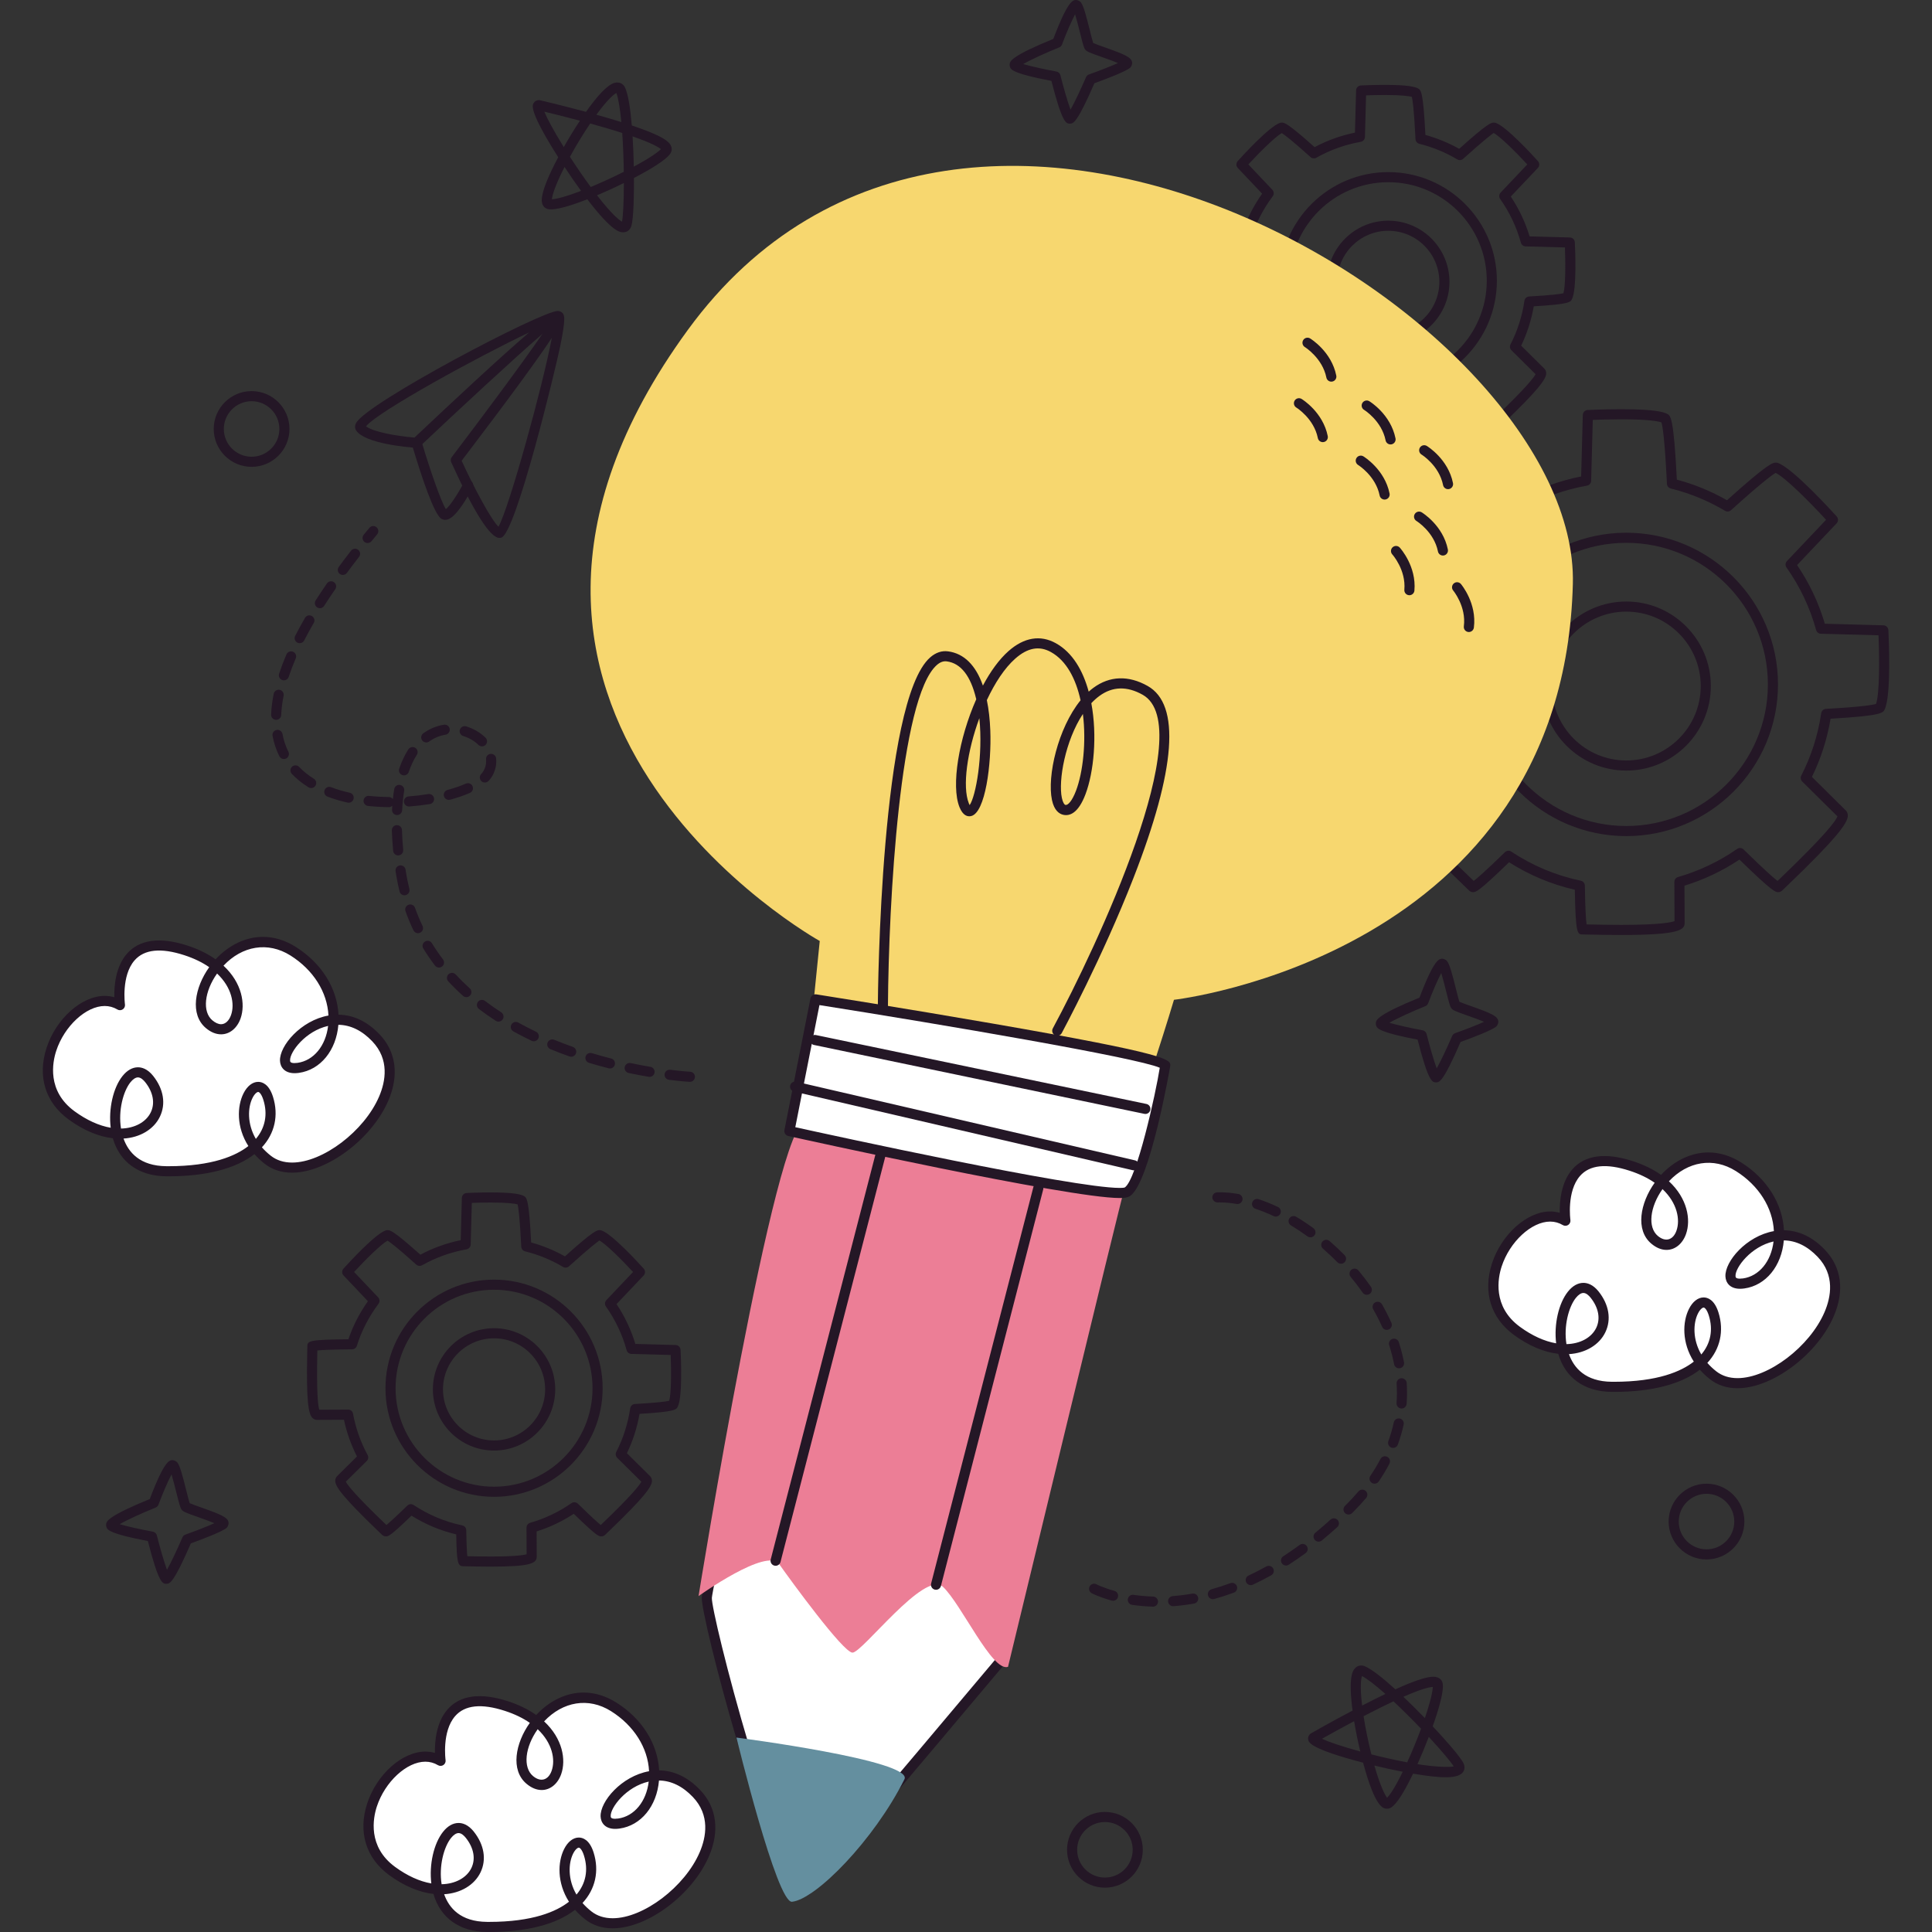 <?xml version="1.0" encoding="UTF-8"?>
<!-- Generator: Adobe Illustrator 25.2.0, SVG Export Plug-In . SVG Version: 6.00 Build 0)  -->
<svg xmlns="http://www.w3.org/2000/svg" xmlns:xlink="http://www.w3.org/1999/xlink" version="1.1" id="Capa_1" x="0px" y="0px" viewBox="0 0 512 512" style="enable-background:new 0 0 512 512;" xml:space="preserve" width="512" height="512">
<rect x="0" y="0" width="512" height="512" fill="#333333" stroke="none"/>
<g>
	<g>
		<path style="fill:#241726;" d="M366.963,121.664c-2.32,0-4.48-0.046-5.854-0.075c-0.624-0.013-1.081-0.024-1.31-0.024    c-1.53,0-1.777-0.894-1.909-8.443c-4.193-0.996-8.174-2.661-11.859-4.964c-5.675,5.493-6.151,5.493-6.8,5.493    c-0.356,0-0.748-0.16-0.999-0.411c-0.161-0.16-0.486-0.472-0.932-0.9c-9.538-9.138-11.462-11.903-11.479-13.403    c-0.005-0.481,0.17-0.923,0.492-1.245c0.214-0.214,2.175-2.161,5.274-5.226c-1.56-3.048-2.72-6.31-3.456-9.723    c-4.208,0.024-6.843,0.033-7.139,0.033c-0.455,0-0.89-0.19-1.227-0.532c-1.049-1.071-1.642-4.386-1.363-17.583    c0.013-0.622,0.024-1.079,0.024-1.308c0-1.517,0.343-1.84,10.884-1.944c1.204-3.54,2.939-6.922,5.169-10.083l-6.453-6.814    c-0.48-0.507-0.489-1.298-0.021-1.816c1.378-1.527,8.397-9.195,11.19-10.126c0.137-0.046,0.34-0.078,0.484-0.078    c0.671,0,1.428,0.001,8.706,6.507c3.353-1.787,6.941-3.078,10.692-3.847c0.179-6.848,0.303-11.202,0.303-11.202    c0.021-0.698,0.573-1.263,1.271-1.3c0,0,3.021-0.154,6.351-0.154c6.19,0,7.941,0.518,8.72,0.907    c0.854,0.426,1.427,0.711,2.027,12.361c3.124,0.856,6.125,2.091,8.947,3.678c7.742-6.95,8.518-6.95,9.204-6.95    c0.144,0,0.348,0.033,0.484,0.078c2.793,0.931,9.811,8.599,11.189,10.126c0.468,0.518,0.459,1.309-0.02,1.816    c0,0-2.77,2.933-7.181,7.581c2.173,3.252,3.846,6.793,4.985,10.551c6.551,0.171,10.686,0.289,10.686,0.289    c0.698,0.021,1.263,0.573,1.3,1.271c0.105,2.054,0.562,12.439-0.753,15.073c-0.401,0.802-0.671,1.342-10.125,1.901    c-0.634,3.642-1.756,7.139-3.344,10.427c3.613,3.571,5.912,5.854,6.146,6.088c0.322,0.322,0.497,0.764,0.492,1.245    c-0.017,1.5-1.942,4.265-11.479,13.403c-0.446,0.428-0.771,0.74-0.932,0.9c-0.251,0.251-0.643,0.411-0.999,0.411l0,0    c-0.668-0.001-1.157-0.001-7.309-5.989c-3.048,1.999-6.351,3.566-9.846,4.668c0.022,3.932,0.03,6.384,0.03,6.67    C379.221,120.843,377.451,121.664,366.963,121.664z M360.825,118.905c0.107,0.001,0.221,0.004,0.341,0.007    c1.36,0.029,3.499,0.075,5.797,0.075c6.538,0,8.811-0.379,9.579-0.599c-0.004-1.105-0.014-3.582-0.034-7.04    c-0.004-0.6,0.392-1.128,0.969-1.295c3.931-1.132,7.614-2.885,10.95-5.208c0.527-0.367,1.241-0.309,1.701,0.141    c3.621,3.546,5.294,5.029,6.062,5.649c0.075-0.071,0.153-0.146,0.235-0.225c7.767-7.443,9.974-10.216,10.52-11.247    c-0.919-0.913-3.204-3.179-6.397-6.334c-0.416-0.411-0.516-1.045-0.25-1.564c1.852-3.599,3.092-7.486,3.69-11.555    c0.093-0.629,0.615-1.108,1.25-1.142c6.284-0.349,8.391-0.683,9.09-0.855c0.544-1.896,0.569-7.714,0.394-12.136    c-1.811-0.051-5.5-0.152-10.415-0.28c-0.588-0.016-1.098-0.415-1.255-0.982c-1.152-4.171-3-8.068-5.491-11.581    c-0.37-0.522-0.319-1.232,0.12-1.696c3.336-3.514,5.837-6.156,7.069-7.46c-3.044-3.295-7.247-7.461-8.928-8.341    c-0.369,0.279-2.194,1.552-8.057,6.845c-0.435,0.394-1.076,0.46-1.582,0.157c-3.129-1.863-6.508-3.252-10.044-4.128    c-0.574-0.143-0.987-0.643-1.016-1.234c-0.388-7.92-0.771-10.422-0.965-11.207c-0.719-0.199-2.565-0.496-7.156-0.496    c-1.964,0-3.817,0.055-4.979,0.098c-0.054,1.887-0.162,5.81-0.297,11.028c-0.017,0.635-0.479,1.173-1.106,1.283    c-4.162,0.737-8.12,2.155-11.763,4.213c-0.501,0.28-1.126,0.216-1.555-0.171c-5.131-4.615-6.973-5.96-7.617-6.35    c-1.727,0.957-5.855,5.053-8.859,8.302l6.36,6.715c0.448,0.473,0.492,1.2,0.102,1.722c-2.573,3.449-4.499,7.192-5.726,11.125    c-0.174,0.556-0.686,0.935-1.268,0.94c-5.726,0.047-8.169,0.191-9.208,0.301c-0.001,0.107-0.004,0.22-0.007,0.339    c-0.228,10.746,0.171,14.266,0.515,15.38c1.159-0.004,3.852-0.016,7.622-0.038c0.669-0.031,1.206,0.458,1.323,1.092    c0.727,3.876,2.028,7.553,3.871,10.929c0.286,0.523,0.19,1.174-0.234,1.593c-2.739,2.707-4.706,4.658-5.543,5.489    c0.545,1.03,2.753,3.804,10.52,11.247c0.082,0.078,0.161,0.154,0.235,0.225c0.728-0.588,2.277-1.957,5.538-5.135    c0.45-0.443,1.151-0.506,1.674-0.158c3.954,2.618,8.289,4.433,12.885,5.394c0.613,0.128,1.057,0.664,1.066,1.289    C360.612,116.116,360.732,118.02,360.825,118.905z"/>
		<path style="fill:#241726;" d="M367.912,103.163c-15.868,0-28.778-12.91-28.778-28.778s12.91-28.776,28.778-28.776    s28.776,12.909,28.776,28.776S383.78,103.163,367.912,103.163z M367.912,48.287c-14.391,0-26.1,11.708-26.1,26.098    c0,14.391,11.708,26.1,26.1,26.1c14.39,0,26.098-11.708,26.098-26.1C394.01,59.995,382.302,48.287,367.912,48.287z"/>
		<path style="fill:#241726;" d="M367.912,90.903c-8.939,0-16.212-7.272-16.212-16.21s7.273-16.212,16.212-16.212    s16.21,7.273,16.21,16.212S376.851,90.903,367.912,90.903z M367.912,61.159c-7.462,0-13.534,6.071-13.534,13.534    c0,7.461,6.071,13.532,13.534,13.532c7.461,0,13.532-6.071,13.532-13.532C381.444,67.23,375.373,61.159,367.912,61.159z"/>
	</g>
	<g>
		<path style="fill:#241726;" d="M429.641,247.78c-3.279,0-6.334-0.064-8.277-0.106c-0.889-0.018-1.54-0.033-1.867-0.033    c-1.475,0-1.95,0-2.154-11.846c-6.181-1.416-12.031-3.865-17.419-7.29c-8.172,7.927-8.847,7.927-9.559,7.927    c-0.356,0-0.77-0.166-1.021-0.417c-0.233-0.233-0.707-0.686-1.355-1.308c-13.3-12.749-16.039-16.641-16.06-18.561    c-0.005-0.53,0.183-1.013,0.532-1.363c0.31-0.31,3.201-3.184,7.759-7.689c-2.352-4.507-4.073-9.355-5.128-14.439    c-6.22,0.035-10.13,0.047-10.561,0.047c-0.493,0-0.969-0.208-1.339-0.587c-1.346-1.373-2.161-6.065-1.769-24.497    c0.018-0.889,0.033-1.54,0.033-1.866c0-1.561,0-2.056,15.26-2.201c1.739-5.236,4.305-10.235,7.638-14.884    c-5.829-6.147-9.453-9.984-9.453-9.984c-0.48-0.507-0.489-1.298-0.021-1.816c1.186-1.315,11.706-12.885,15.61-14.186    c0.137-0.046,0.365-0.081,0.509-0.081c0.774,0,1.828,0,12.252,9.332c4.923-2.669,10.218-4.573,15.768-5.666    c0.26-9.952,0.441-16.308,0.441-16.308c0.021-0.698,0.573-1.263,1.271-1.3c0.042-0.001,4.32-0.218,8.967-0.218    c9.649,0,11.495,0.923,12.102,1.227c0.932,0.467,1.74,0.871,2.583,17.439c4.651,1.242,9.111,3.075,13.283,5.461    c11.082-9.968,12.166-9.967,12.962-9.967c0.144,0,0.371,0.035,0.507,0.08c3.904,1.302,14.425,12.872,15.611,14.187    c0.468,0.518,0.459,1.309-0.02,1.816c0,0-4.052,4.29-10.479,11.062c3.243,4.768,5.712,9.989,7.354,15.549    c9.512,0.248,15.536,0.42,15.536,0.42c0.698,0.021,1.263,0.573,1.3,1.271c0.09,1.768,0.833,17.387-1.008,21.069    c-0.435,0.871-0.813,1.625-14.313,2.413c-0.9,5.395-2.558,10.572-4.939,15.414c5.279,5.213,8.647,8.562,8.986,8.9    c0.35,0.35,0.539,0.834,0.533,1.364c-0.021,1.921-2.76,5.812-16.06,18.561c-0.647,0.621-1.122,1.075-1.355,1.308    c-0.251,0.251-0.666,0.417-1.02,0.417h-0.001c-0.732,0-1.425,0-10.287-8.637c-4.49,2.998-9.383,5.319-14.571,6.915    c0.033,5.808,0.044,9.442,0.044,9.857C446.448,246.387,445.211,247.78,429.641,247.78z M420.455,244.976    c0.28,0.007,0.604,0.013,0.966,0.021c1.929,0.041,4.962,0.105,8.22,0.105c10.45,0,13.347-0.686,14.127-1.004    c-0.004-1.296-0.017-4.999-0.048-10.376c-0.004-0.6,0.392-1.128,0.969-1.295c5.624-1.62,10.896-4.128,15.672-7.453    c0.526-0.367,1.242-0.309,1.701,0.141c5.722,5.6,8.057,7.621,9.011,8.341c0.205-0.197,0.443-0.426,0.71-0.681    c11.917-11.423,14.694-15.189,15.163-16.421c-1.059-1.053-4.446-4.416-9.343-9.25c-0.416-0.412-0.516-1.045-0.25-1.565    c2.649-5.152,4.426-10.716,5.283-16.54c0.093-0.629,0.615-1.106,1.25-1.142c9.81-0.547,12.529-1.074,13.279-1.31    c0.947-2.669,0.922-11.962,0.656-18.189c-2.329-0.065-7.8-0.217-15.271-0.411c-0.588-0.016-1.098-0.415-1.255-0.982    c-1.652-5.974-4.295-11.551-7.859-16.576c-0.37-0.522-0.319-1.232,0.12-1.696c5.073-5.344,8.784-9.266,10.371-10.945    c-4.248-4.626-10.869-11.282-13.382-12.425c-0.476,0.272-2.882,1.823-11.812,9.888c-0.437,0.395-1.077,0.459-1.582,0.157    c-4.475-2.666-9.311-4.655-14.377-5.91c-0.574-0.143-0.987-0.643-1.016-1.234c-0.594-12.09-1.172-15.393-1.463-16.286    c-0.921-0.316-3.502-0.819-10.595-0.819c-3.09,0-6.01,0.097-7.596,0.161c-0.068,2.42-0.229,8.229-0.434,16.14    c-0.017,0.635-0.479,1.172-1.105,1.283c-5.964,1.058-11.63,3.086-16.839,6.031c-0.5,0.279-1.126,0.216-1.555-0.171    c-7.978-7.173-10.42-8.833-11.146-9.211c-2.556,1.217-9.109,7.806-13.323,12.397c1.479,1.565,4.807,5.083,9.365,9.887    c0.449,0.473,0.492,1.2,0.102,1.722c-3.682,4.936-6.439,10.293-8.195,15.924c-0.174,0.556-0.686,0.935-1.267,0.94    c-8.983,0.075-12.337,0.311-13.585,0.485c-0.005,0.281-0.013,0.605-0.021,0.969c-0.35,16.518,0.35,21.145,0.889,22.348    c1.348-0.003,5.364-0.018,11.196-0.052c0.628,0.092,1.206,0.456,1.323,1.092c1.04,5.548,2.904,10.81,5.54,15.64    c0.286,0.524,0.191,1.176-0.234,1.594c-4.231,4.18-7.162,7.089-8.133,8.056c0.468,1.232,3.244,4.996,15.163,16.421    c0.265,0.255,0.503,0.483,0.707,0.68c0.889-0.675,3.053-2.528,8.271-7.613c0.451-0.441,1.145-0.506,1.675-0.158    c5.651,3.746,11.856,6.343,18.442,7.72c0.612,0.128,1.055,0.664,1.064,1.291C420.104,241.281,420.31,243.921,420.455,244.976z"/>
		<path style="fill:#241726;" d="M430.987,221.577c-22.166,0-40.2-18.033-40.2-40.2s18.033-40.2,40.2-40.2s40.2,18.033,40.2,40.2    S453.153,221.577,430.987,221.577z M430.987,143.856c-20.689,0-37.522,16.833-37.522,37.522s16.833,37.522,37.522,37.522    s37.522-16.833,37.522-37.522S451.676,143.856,430.987,143.856z"/>
		<path style="fill:#241726;" d="M430.987,204.213c-12.353,0-22.402-10.049-22.402-22.402c0-12.353,10.049-22.403,22.402-22.403    s22.402,10.05,22.402,22.403C453.388,194.164,443.34,204.213,430.987,204.213z M430.987,162.086    c-10.875,0-19.724,8.849-19.724,19.725c0,10.875,8.849,19.724,19.724,19.724s19.724-8.849,19.724-19.724    C450.711,170.935,441.862,162.086,430.987,162.086z"/>
	</g>
	<g>
		<g>
			<path style="fill:#FFFFFF;" d="M227.785,231.996c0,0-40.097,186.3-40.469,191.333c-0.372,5.033,20.671,84.386,26.724,77.318     c18.647-21.772,51.513-60.903,51.513-60.903L310.28,248.29C310.28,248.29,233.171,220.755,227.785,231.996z"/>
			<path style="fill:#241726;" d="M213.189,502.431h-0.001c-0.851-0.001-1.678-0.446-2.528-1.361     c-8.016-8.635-25.061-72.666-24.678-77.84c0.374-5.067,38.857-183.905,40.495-191.515c0.022-0.103,0.056-0.203,0.102-0.297     c1.114-2.326,4.19-3.457,9.403-3.457c21.107,0,72.569,18.291,74.749,19.07c0.642,0.229,1.009,0.902,0.854,1.565l-44.728,191.452     c-0.047,0.205-0.143,0.395-0.279,0.557c-0.328,0.391-33.084,39.385-51.521,60.912     C214.411,502.271,213.684,502.431,213.189,502.431z M229.055,232.458c-13.871,64.453-40.115,187.064-40.404,190.968     c-0.144,1.942,4.04,19.726,9.895,39.38c8.145,27.341,12.888,35.966,14.544,36.885c17.711-20.677,48.417-57.214,51.232-60.564     l44.381-189.972c-7.792-2.726-53.763-18.517-72.722-18.517C230.982,230.638,229.492,231.729,229.055,232.458z"/>
		</g>
		<path style="fill:#EC7E96;" d="M267.135,441.726c-4.174,1.47-12.374-16.653-17.245-21.205    c-4.872-4.553-21.478,17.631-24.005,17.444s-16.166-18.892-19.386-23.45s-21.376,8.465-21.376,8.465    s20.419-126.757,28.453-125.864c8.034,0.893,85.377,14.907,84.484,17.585C297.167,317.378,267.135,441.726,267.135,441.726z"/>
		<path style="fill:#648F9F;" d="M195.165,460.471c0,0,47.01,6.069,44.521,11.047c-8.034,16.068-23.432,31.801-29.792,32.47    C205.871,504.412,195.165,460.471,195.165,460.471z"/>
		<path style="fill:#F7D76F;" d="M212.746,293.787c0,0,79.288,22.572,84.739,10.588c5.45-11.984,13.628-39.42,13.628-39.42    s103.172-11.648,105.71-110.209c1.806-70.156-160.543-168.754-234.549-67.305s34.967,161.931,34.967,161.931L212.746,293.787z"/>
		<g>
			<path style="fill:#FFFFFF;" d="M216.097,264.837c0,0,93.076,14.66,92.688,17.569c-0.388,2.908-5.725,30.675-10.077,33.463     c-4.353,2.788-89.512-16.124-89.512-16.124L216.097,264.837z"/>
			<path style="fill:#241726;" d="M296.721,317.488c-13.65,0-84.794-15.766-87.816-16.437c-0.71-0.158-1.164-0.854-1.024-1.568     l6.902-34.908c0.141-0.705,0.813-1.159,1.522-1.063c0.233,0.038,23.546,3.714,46.51,7.698     c47.71,8.277,47.536,9.576,47.297,11.372c-0.041,0.301-5.362,31.006-10.683,34.412     C298.892,317.34,298.081,317.488,296.721,317.488z M210.763,298.719c9.862,2.171,73.579,16.091,85.958,16.091     c1.038,0,1.327-0.106,1.339-0.11c3.168-2.036,8.237-24.984,9.29-31.734c-6.137-2.69-57.388-11.423-90.189-16.607L210.763,298.719     z"/>
		</g>
		<path style="fill:#241726;" d="M300.499,310.154c-0.101,0-0.203-0.01-0.305-0.035l-89.79-20.842c-0.719-0.166-1.168-0.887-1-1.607    s0.892-1.173,1.607-1l89.79,20.842c0.719,0.166,1.168,0.887,1,1.607C301.658,309.736,301.108,310.154,300.499,310.154z"/>
		<path style="fill:#241726;" d="M303.54,295.21c-0.09,0-0.183-0.009-0.275-0.029l-87.561-18.257    c-0.724-0.15-1.189-0.859-1.037-1.583c0.149-0.723,0.862-1.2,1.584-1.037l87.561,18.257c0.724,0.15,1.189,0.859,1.037,1.583    C304.718,294.776,304.161,295.21,303.54,295.21z"/>
		<path style="fill:#241726;" d="M280.184,274.501c-0.214,0-0.433-0.051-0.634-0.161c-0.651-0.352-0.894-1.164-0.543-1.814    c11.724-21.717,38.857-79.93,23.818-88.403c-4.145-2.334-8.01-2.228-11.479,0.318c-0.753,0.553-1.465,1.195-2.134,1.909    c1.607,8.604,0.645,18.319-1.536,24.107c-1.947,5.169-4.273,5.835-5.891,5.474c-1.038-0.228-2.402-1.092-3.001-3.915    c-1.336-6.31,1.581-19.049,7.576-26.431c-1.23-5.612-3.699-10.486-7.869-12.792c-3.085-1.708-6.168-1.136-9.43,1.742    c-2.847,2.513-5.43,6.491-7.536,11.003c0.494,2.388,0.803,5.084,0.918,8.069c0.336,8.748-1.291,21.854-5.114,22.666    c-0.881,0.197-2.134-0.069-3.06-2.384c-2.266-5.667-0.145-18.225,4.448-28.575c-0.01-0.048-0.022-0.095-0.034-0.144    c-1.449-6.072-4.061-9.402-7.765-9.896c-0.904-0.123-1.756,0.187-2.623,0.94c-9.832,8.548-12.79,62.843-12.981,90.359    c-0.005,0.736-0.604,1.33-1.339,1.33c-0.003,0-0.007,0-0.009,0c-0.74-0.005-1.335-0.609-1.33-1.348    c0.022-3.298,0.711-80.895,13.902-92.362c1.458-1.267,3.053-1.801,4.732-1.573c4.209,0.561,7.338,3.697,9.208,9.071    c1.976-3.71,4.282-6.934,6.809-9.164c4.099-3.614,8.422-4.332,12.499-2.078c4.439,2.456,7.209,7.257,8.728,12.848    c0.404-0.364,0.82-0.703,1.245-1.016c4.332-3.183,9.304-3.35,14.38-0.492c8.75,4.93,7.487,22.046-3.754,50.871    c-8.195,21.013-18.916,40.937-19.023,41.137C281.121,274.246,280.66,274.501,280.184,274.501z M259.538,190.324    c-3.201,8.705-4.564,18.121-2.783,22.572c0.077,0.195,0.149,0.347,0.211,0.464C258.597,211.074,260.555,200.19,259.538,190.324z     M286.977,189.21c-4.675,7.082-6.548,17.645-5.573,22.25c0.252,1.193,0.66,1.791,0.953,1.855c0.629,0.135,1.756-0.998,2.813-3.804    C286.985,204.697,287.909,196.664,286.977,189.21z"/>
		<path style="fill:#241726;" d="M248.056,421.306c-0.111,0-0.224-0.013-0.336-0.042c-0.715-0.186-1.147-0.915-0.962-1.632    l27.114-105.11c0.187-0.715,0.915-1.144,1.632-0.962c0.715,0.186,1.147,0.915,0.962,1.632l-27.114,105.11    C249.195,420.906,248.652,421.306,248.056,421.306z"/>
		<path style="fill:#241726;" d="M205.543,414.946c-0.111,0-0.224-0.013-0.336-0.043c-0.717-0.184-1.147-0.915-0.961-1.631    l27.784-107.453c0.184-0.718,0.911-1.155,1.631-0.961c0.717,0.184,1.147,0.915,0.961,1.631l-27.784,107.453    C206.682,414.546,206.138,414.946,205.543,414.946z"/>
	</g>
	<g>
		<path style="fill:#FFFFFF;" d="M414.844,323.506c0,0-2.999-21.172,17.473-14.512s14.013,26.135,6.169,19.569    s6.532-29.235,22.245-19.357c15.712,9.878,12.41,29.376,1.348,30.921c-11.062,1.544,6.484-22.728,20.581-7.981    s-16.1,42.179-28.656,32.324s-2.963-26.052,0.121-16.268c3.084,9.784-4.881,19.486-26.98,19.322    c-22.099-0.165-12.374-34.257-4.554-24.437c7.82,9.82-4.893,21.113-20.594,9.608C386.297,341.189,403.843,316.916,414.844,323.506    z"/>
		<path style="fill:#241726;" d="M427.698,368.865l-0.564-0.003c-7.226-0.054-12.341-3.714-14.178-10.084    c-3.818-0.434-7.859-2.152-11.75-5.004c-6.158-4.513-8.272-11.431-5.802-18.982c2.521-7.704,9.285-13.74,15.398-13.74    c0.88,0,1.733,0.119,2.552,0.354c-0.068-2.933,0.314-8.042,3.321-11.506c3.289-3.788,8.745-4.558,16.055-2.18    c2.857,0.93,5.362,2.151,7.464,3.639c3.506-3.796,8.016-5.95,12.542-5.95c2.967,0,5.896,0.896,8.706,2.662    c6.792,4.271,10.946,10.904,11.325,17.963c3.969,0.055,7.621,1.798,10.858,5.185c4.394,4.596,5.233,10.824,2.364,17.538    c-4.358,10.195-16.286,19.139-25.526,19.139c-2.83,0-5.281-0.798-7.287-2.373c-0.999-0.783-1.9-1.633-2.694-2.538    C445.536,366.837,437.704,368.864,427.698,368.865z M415.792,358.859c1.284,3.616,4.326,7.273,11.363,7.325l0.543,0.003    c11.617-0.001,17.867-2.753,21.177-5.343c-3.2-5.019-3.007-10.535-1.289-13.957c0.973-1.94,2.393-3.053,3.894-3.053    c0.998,0,2.835,0.515,3.923,3.966c1.543,4.896,0.469,9.705-2.94,13.381c0.693,0.795,1.485,1.544,2.368,2.236    c1.523,1.196,3.419,1.802,5.634,1.802c8.153,0,19.146-8.348,23.063-17.514c1.713-4.008,2.784-9.799-1.837-14.633    c-2.722-2.848-5.736-4.314-8.962-4.358c-0.574,6.783-4.749,11.942-10.465,12.74c-0.411,0.058-0.79,0.084-1.136,0.084h-0.001    c-2.746,0-3.8-1.685-3.872-3.264c-0.18-3.97,5.523-10.709,12.843-12.017c-0.307-6.215-4.009-12.099-10.08-15.916    c-5.984-3.763-12.792-2.545-17.736,2.707c4.91,4.545,5.859,10.191,4.531,13.969c-0.915,2.602-2.894,4.218-5.165,4.22h-0.001    c-1.364,0-2.716-0.554-4.02-1.646c-4.312-3.609-2.968-10.777,0.871-16.149c-1.85-1.284-4.063-2.348-6.596-3.172    c-6.205-2.019-10.632-1.57-13.204,1.389c-3.553,4.09-2.538,11.587-2.528,11.661c0.072,0.511-0.156,1.019-0.586,1.304    c-0.429,0.285-0.987,0.297-1.428,0.034c-1.025-0.615-2.154-0.926-3.354-0.926c-4.941,0-10.707,5.336-12.852,11.895    c-0.987,3.018-2.492,10.616,4.838,15.989c3.217,2.356,6.503,3.851,9.604,4.38c-0.607-4.949,0.625-10.569,3.126-13.705    c1.21-1.517,2.627-2.318,4.097-2.318c1.006,0,2.521,0.396,4.022,2.28c2.772,3.482,3.425,7.425,1.789,10.819    C423.811,356.423,420.17,358.588,415.792,358.859z M451.479,346.511c-0.285,0-0.921,0.42-1.501,1.577    c-1.278,2.546-1.451,6.865,0.883,10.866c2.481-2.913,3.189-6.535,1.986-10.35C452.325,346.949,451.724,346.511,451.479,346.511z     M419.616,342.649c-0.617,0-1.329,0.466-2.003,1.31c-1.897,2.379-3.253,7.466-2.488,12.248c3.633-0.076,6.641-1.709,7.89-4.299    c1.172-2.431,0.635-5.343-1.471-7.988C421.082,343.339,420.372,342.649,419.616,342.649z M470.008,329.003    c-5.994,1.346-10.178,6.929-10.078,9.149c0.013,0.298,0.031,0.706,1.195,0.706c0.203-0.052,0.49-0.02,0.768-0.058    C466.199,338.199,469.386,334.266,470.008,329.003z M440.583,315.124c-3.367,4.744-3.971,10.125-1.238,12.412    c2.061,1.723,4.068,1.075,4.941-1.408C445.307,323.222,444.501,318.82,440.583,315.124z"/>
	</g>
	<g>
		<path style="fill:#FFFFFF;" d="M116.753,466.641c0,0-2.999-21.172,17.473-14.512s14.013,26.135,6.169,19.569    c-7.844-6.566,6.532-29.235,22.245-19.357c15.712,9.878,12.41,29.376,1.348,30.921c-11.062,1.544,6.484-22.728,20.581-7.981    c14.098,14.747-16.1,42.179-28.656,32.324c-12.555-9.855-2.963-26.052,0.121-16.268s-4.881,19.486-26.98,19.322    s-12.374-34.257-4.554-24.437s-4.893,21.113-20.594,9.608C88.206,484.324,105.752,460.051,116.753,466.641z"/>
		<path style="fill:#241726;" d="M129.607,512l-0.564-0.003c-7.226-0.054-12.341-3.714-14.178-10.084    c-3.818-0.434-7.859-2.152-11.75-5.004c-6.157-4.513-8.272-11.431-5.802-18.982c2.521-7.704,9.285-13.74,15.398-13.74    c0.88,0,1.733,0.119,2.552,0.354c-0.068-2.933,0.314-8.042,3.321-11.506c3.289-3.788,8.745-4.558,16.055-2.18    c2.857,0.93,5.362,2.151,7.464,3.639c3.506-3.796,8.016-5.95,12.542-5.95c2.967,0,5.896,0.896,8.706,2.662    c6.792,4.271,10.946,10.904,11.325,17.962c3.969,0.055,7.621,1.798,10.858,5.185c4.394,4.596,5.233,10.824,2.364,17.538    c-4.358,10.195-16.286,19.139-25.526,19.139c-2.83,0-5.281-0.798-7.287-2.373c-0.999-0.783-1.9-1.633-2.694-2.538    C147.445,509.972,139.613,511.999,129.607,512z M117.701,501.994c1.284,3.616,4.326,7.273,11.363,7.325l0.543,0.003    c11.617-0.001,17.867-2.752,21.177-5.343c-3.2-5.019-3.007-10.535-1.289-13.957c0.973-1.94,2.393-3.053,3.894-3.053    c0.998,0,2.835,0.515,3.923,3.966c1.543,4.896,0.469,9.705-2.939,13.381c0.693,0.795,1.485,1.544,2.368,2.236    c1.523,1.196,3.419,1.802,5.634,1.802c8.153,0,19.146-8.348,23.063-17.514c1.713-4.008,2.784-9.799-1.837-14.633    c-2.722-2.848-5.736-4.314-8.962-4.358c-0.574,6.783-4.749,11.942-10.465,12.74c-0.411,0.058-0.79,0.084-1.136,0.084h-0.001    c-2.746,0-3.8-1.685-3.872-3.264c-0.18-3.97,5.523-10.709,12.843-12.017c-0.307-6.215-4.009-12.099-10.08-15.916    c-5.984-3.763-12.792-2.545-17.736,2.707c4.91,4.545,5.859,10.191,4.531,13.969c-0.915,2.602-2.894,4.218-5.165,4.22h-0.001    c-1.364,0-2.716-0.554-4.02-1.646c-4.312-3.609-2.968-10.777,0.871-16.149c-1.85-1.284-4.063-2.348-6.596-3.172    c-6.205-2.019-10.632-1.57-13.204,1.389c-3.553,4.09-2.538,11.587-2.528,11.661c0.072,0.511-0.156,1.019-0.586,1.304    c-0.429,0.285-0.987,0.297-1.428,0.034c-1.025-0.615-2.154-0.926-3.354-0.926c-4.941,0-10.707,5.336-12.852,11.895    c-0.987,3.018-2.492,10.616,4.838,15.989c3.217,2.356,6.503,3.851,9.604,4.38c-0.607-4.949,0.625-10.569,3.126-13.705    c1.21-1.517,2.627-2.318,4.097-2.318c1.006,0,2.521,0.396,4.022,2.28c2.772,3.482,3.425,7.425,1.789,10.819    C125.72,499.558,122.079,501.724,117.701,501.994z M153.388,489.647c-0.285,0-0.921,0.42-1.501,1.577    c-1.278,2.546-1.451,6.865,0.883,10.866c2.481-2.913,3.189-6.535,1.986-10.35C154.234,490.085,153.633,489.647,153.388,489.647z     M121.525,485.784c-0.617,0-1.329,0.465-2.003,1.31c-1.897,2.379-3.253,7.466-2.488,12.248c3.633-0.076,6.641-1.709,7.89-4.299    c1.172-2.431,0.635-5.343-1.471-7.988C122.991,486.474,122.281,485.784,121.525,485.784z M171.917,472.138    c-5.994,1.346-10.178,6.929-10.078,9.149c0.013,0.298,0.031,0.706,1.195,0.706c0.203-0.052,0.49-0.02,0.768-0.058    C168.108,481.334,171.295,477.401,171.917,472.138z M142.492,458.259c-3.367,4.744-3.971,10.125-1.238,12.412    c2.061,1.723,4.068,1.075,4.941-1.408C147.217,466.357,146.41,461.956,142.492,458.259z"/>
	</g>
	<g>
		<path style="fill:#FFFFFF;" d="M31.787,266.377c0,0-2.999-21.172,17.473-14.512c20.472,6.66,14.013,26.135,6.169,19.569    s6.532-29.235,22.245-19.357s12.41,29.377,1.348,30.921c-11.062,1.544,6.484-22.728,20.581-7.981s-16.1,42.179-28.656,32.324    s-2.963-26.052,0.121-16.268c3.084,9.784-4.881,19.486-26.98,19.322c-22.099-0.165-12.374-34.257-4.554-24.437    s-4.893,21.113-20.594,9.608C3.24,284.06,20.786,259.787,31.787,266.377z"/>
		<path style="fill:#241726;" d="M44.641,311.736l-0.564-0.003c-7.227-0.054-12.342-3.714-14.178-10.084    c-3.817-0.435-7.857-2.152-11.749-5.004c-6.157-4.511-8.272-11.43-5.802-18.981c2.521-7.706,9.284-13.742,15.397-13.742    c0.88,0,1.733,0.119,2.552,0.354c-0.068-2.933,0.314-8.042,3.321-11.506c3.291-3.792,8.741-4.558,16.056-2.18    c2.857,0.93,5.361,2.151,7.462,3.639c3.507-3.796,8.017-5.948,12.544-5.948c2.967,0,5.895,0.894,8.705,2.661    c6.792,4.271,10.946,10.905,11.325,17.963c3.969,0.055,7.622,1.799,10.86,5.186c4.394,4.596,5.233,10.826,2.363,17.539    c-4.358,10.194-16.285,19.138-25.524,19.138c-2.831,0-5.283-0.799-7.289-2.373c-0.999-0.785-1.9-1.635-2.694-2.539    C62.479,309.708,54.645,311.734,44.641,311.736z M32.735,301.73c1.284,3.616,4.324,7.273,11.363,7.325l0.543,0.003    c11.615-0.001,17.867-2.753,21.177-5.343c-3.2-5.017-3.006-10.534-1.289-13.957c0.974-1.94,2.394-3.053,3.895-3.053    c0.998,0,2.835,0.515,3.923,3.966c1.543,4.896,0.468,9.706-2.939,13.381c0.692,0.795,1.484,1.544,2.367,2.237    c1.523,1.195,3.419,1.802,5.636,1.802c8.152,0,19.145-8.348,23.062-17.513c1.713-4.008,2.785-9.8-1.836-14.635    c-2.722-2.848-5.738-4.314-8.964-4.36c-0.574,6.784-4.748,11.942-10.465,12.74c-0.411,0.058-0.79,0.084-1.136,0.084h-0.001    c-2.746,0-3.8-1.685-3.872-3.264c-0.18-3.97,5.523-10.709,12.843-12.016c-0.306-6.216-4.009-12.101-10.08-15.917    c-5.982-3.759-12.795-2.546-17.735,2.708c4.91,4.544,5.858,10.19,4.531,13.968c-0.915,2.602-2.895,4.22-5.166,4.22h-0.001    c-1.364,0-2.716-0.553-4.02-1.645c-4.312-3.609-2.967-10.779,0.872-16.149c-1.85-1.285-4.063-2.35-6.596-3.174    c-6.198-2.019-10.628-1.574-13.2,1.382c-3.544,4.073-2.543,11.594-2.533,11.67c0.071,0.51-0.157,1.017-0.587,1.301    c-0.429,0.286-0.982,0.302-1.427,0.033c-1.025-0.613-2.154-0.924-3.354-0.924c-4.94,0-10.705,5.336-12.851,11.897    c-0.987,3.018-2.492,10.616,4.838,15.988c3.217,2.356,6.501,3.851,9.603,4.38c-0.607-4.949,0.626-10.569,3.128-13.705    c1.21-1.516,2.626-2.317,4.095-2.317c1.007,0,2.522,0.395,4.023,2.28c2.772,3.481,3.425,7.425,1.787,10.818    C40.754,299.294,37.113,301.461,32.735,301.73z M68.423,289.382c-0.286,0-0.921,0.42-1.501,1.577    c-1.279,2.546-1.451,6.866,0.881,10.867c2.482-2.915,3.191-6.535,1.988-10.351C69.269,289.82,68.668,289.382,68.423,289.382z     M36.558,285.521c-0.617,0-1.329,0.464-2.002,1.309c-1.897,2.379-3.255,7.466-2.49,12.248c3.633-0.076,6.643-1.708,7.891-4.299    c1.172-2.431,0.635-5.342-1.471-7.987C38.025,286.211,37.315,285.521,36.558,285.521z M86.952,271.875    c-5.995,1.344-10.18,6.928-10.079,9.148c0.013,0.298,0.031,0.706,1.195,0.706c0.103-0.034,0.489-0.02,0.768-0.058    C83.141,281.07,86.329,277.137,86.952,271.875z M57.526,257.995c-3.367,4.744-3.97,10.125-1.238,12.413    c0.798,0.667,1.594,1.02,2.301,1.02l0,0c1.119,0,2.107-0.909,2.641-2.43C62.25,266.094,61.443,261.691,57.526,257.995z"/>
	</g>
	<path style="fill:#241726;" d="M368.51,117.781c-0.625,0-1.185-0.439-1.312-1.076c-1.041-5.199-5.654-8.059-5.7-8.086   c-0.632-0.384-0.833-1.208-0.448-1.84c0.384-0.632,1.207-0.832,1.84-0.449c0.231,0.141,5.666,3.511,6.934,9.849   c0.145,0.726-0.326,1.431-1.05,1.576C368.685,117.773,368.597,117.781,368.51,117.781z"/>
	<path style="fill:#241726;" d="M366.935,132.392c-0.625,0-1.185-0.439-1.312-1.076c-1.041-5.199-5.654-8.06-5.7-8.088   c-0.633-0.384-0.833-1.208-0.449-1.84c0.383-0.632,1.21-0.834,1.84-0.449c0.231,0.141,5.666,3.512,6.934,9.85   c0.145,0.726-0.326,1.431-1.05,1.576C367.11,132.384,367.023,132.392,366.935,132.392z"/>
	<path style="fill:#241726;" d="M383.743,129.633c-0.625,0-1.185-0.439-1.312-1.076c-1.041-5.199-5.654-8.06-5.7-8.088   c-0.633-0.384-0.833-1.208-0.449-1.84c0.384-0.633,1.207-0.832,1.84-0.449c0.231,0.141,5.666,3.512,6.934,9.85   c0.145,0.726-0.326,1.431-1.05,1.576C383.918,129.625,383.831,129.633,383.743,129.633z"/>
	<path style="fill:#241726;" d="M350.554,117.173c-0.625,0-1.185-0.439-1.312-1.076c-1.041-5.199-5.653-8.06-5.7-8.088   c-0.632-0.384-0.832-1.208-0.447-1.841c0.384-0.629,1.203-0.83,1.841-0.447c0.23,0.141,5.663,3.514,6.932,9.85   c0.145,0.726-0.326,1.431-1.05,1.576C350.729,117.165,350.641,117.173,350.554,117.173z"/>
	<path style="fill:#241726;" d="M352.816,101.14c-0.625,0-1.185-0.439-1.312-1.076c-1.033-5.162-5.655-8.06-5.702-8.089   c-0.628-0.387-0.826-1.21-0.441-1.84c0.383-0.632,1.204-0.83,1.836-0.446c0.231,0.141,5.665,3.511,6.933,9.849   c0.145,0.726-0.326,1.431-1.05,1.576C352.991,101.132,352.903,101.14,352.816,101.14z"/>
	<path style="fill:#241726;" d="M382.386,147.223c-0.625,0-1.185-0.439-1.312-1.076c-1.042-5.198-5.654-8.059-5.701-8.086   c-0.632-0.384-0.832-1.208-0.447-1.841c0.383-0.629,1.204-0.832,1.841-0.447c0.23,0.141,5.663,3.512,6.933,9.849   c0.145,0.724-0.324,1.431-1.05,1.576C382.561,147.215,382.473,147.223,382.386,147.223z"/>
	<path style="fill:#241726;" d="M389.264,167.491c-0.056,0-0.114-0.004-0.171-0.01c-0.734-0.094-1.253-0.765-1.159-1.499   c0.675-5.259-2.783-9.442-2.818-9.484c-0.476-0.566-0.403-1.411,0.163-1.887c0.566-0.477,1.407-0.404,1.887,0.163   c0.174,0.207,4.247,5.136,3.425,11.547C390.503,166.998,389.928,167.491,389.264,167.491z"/>
	<path style="fill:#241726;" d="M373.502,157.74c-0.039,0-0.078-0.001-0.118-0.005c-0.737-0.064-1.281-0.714-1.217-1.45   c0.463-5.281-3.16-9.325-3.197-9.364c-0.498-0.547-0.459-1.394,0.088-1.892c0.552-0.498,1.397-0.458,1.892,0.088   c0.182,0.2,4.448,4.964,3.885,11.401C374.773,157.214,374.188,157.74,373.502,157.74z"/>
	<g>
		<path style="fill:#241726;" d="M129.976,415.172c-2.318,0-4.477-0.046-5.85-0.075c-0.624-0.013-1.08-0.024-1.309-0.024    c-1.533,0-1.78-0.894-1.909-8.444c-4.199-0.996-8.179-2.662-11.859-4.964c-5.675,5.495-6.151,5.495-6.801,5.495    c-0.356,0-0.748-0.16-0.999-0.411c-0.163-0.163-0.498-0.484-0.953-0.921c-9.519-9.126-11.441-11.887-11.459-13.383    c-0.004-0.48,0.17-0.922,0.492-1.244c0.214-0.214,2.175-2.161,5.275-5.228c-1.563-3.049-2.722-6.312-3.456-9.722    c-4.208,0.024-6.843,0.031-7.139,0.031c-0.455,0-0.89-0.19-1.228-0.532c-1.047-1.071-1.641-4.386-1.361-17.581    c0.013-0.624,0.024-1.08,0.024-1.309c0-1.517,0.343-1.84,10.884-1.944c1.204-3.538,2.938-6.921,5.169-10.083    c-3.987-4.203-6.454-6.815-6.454-6.815c-0.479-0.507-0.488-1.298-0.02-1.816c1.378-1.527,8.397-9.194,11.189-10.125    c0.136-0.046,0.34-0.078,0.484-0.078c0.669,0,1.427,0.001,8.707,6.507c3.349-1.786,6.937-3.078,10.692-3.848    c0.178-6.847,0.302-11.201,0.302-11.201c0.021-0.698,0.573-1.263,1.271-1.3c0,0,3.021-0.154,6.351-0.154    c6.19,0,7.942,0.518,8.722,0.907c0.854,0.426,1.425,0.71,2.025,12.359c3.125,0.858,6.127,2.092,8.948,3.68    c7.738-6.95,8.515-6.95,9.204-6.95c0.144,0,0.347,0.033,0.484,0.078c2.793,0.931,9.811,8.597,11.189,10.125    c0.468,0.518,0.459,1.309-0.02,1.816c0,0-2.769,2.934-7.181,7.583c2.172,3.249,3.844,6.79,4.985,10.551    c6.55,0.171,10.684,0.289,10.684,0.289c0.698,0.021,1.263,0.573,1.3,1.271c0.105,2.054,0.564,12.438-0.753,15.073    c-0.4,0.8-0.669,1.339-10.123,1.901c-0.635,3.644-1.757,7.143-3.344,10.427c3.613,3.57,5.912,5.854,6.146,6.088    c0.322,0.322,0.496,0.764,0.492,1.244c-0.017,1.499-1.94,4.261-11.47,13.395c-0.45,0.431-0.779,0.747-0.941,0.909    c-0.251,0.251-0.643,0.411-0.999,0.411l0,0c-0.666,0-1.153,0-7.311-5.989c-3.049,2.001-6.352,3.566-9.845,4.667    c0.022,3.933,0.029,6.385,0.029,6.67C142.238,414.351,140.468,415.172,129.976,415.172z M123.843,412.413    c0.107,0.001,0.22,0.004,0.34,0.007c1.359,0.029,3.497,0.075,5.793,0.075c6.542,0,8.815-0.379,9.583-0.6    c-0.004-1.104-0.013-3.582-0.033-7.04c-0.004-0.6,0.392-1.128,0.969-1.295c3.928-1.131,7.612-2.882,10.949-5.207    c0.527-0.369,1.241-0.309,1.701,0.141c3.622,3.545,5.296,5.029,6.063,5.649c0.077-0.075,0.158-0.153,0.245-0.235    c7.758-7.436,9.965-10.207,10.509-11.238c-0.918-0.913-3.202-3.179-6.395-6.331c-0.416-0.412-0.517-1.046-0.25-1.565    c1.849-3.595,3.091-7.482,3.69-11.555c0.093-0.629,0.615-1.106,1.25-1.142c6.284-0.35,8.39-0.684,9.089-0.856    c0.545-1.896,0.569-7.714,0.394-12.135c-1.81-0.051-5.5-0.153-10.414-0.28c-0.588-0.016-1.098-0.414-1.255-0.982    c-1.155-4.174-3.002-8.071-5.491-11.581c-0.37-0.522-0.319-1.232,0.12-1.696c3.336-3.514,5.837-6.158,7.069-7.461    c-3.044-3.295-7.247-7.461-8.928-8.34c-0.37,0.277-2.197,1.551-8.057,6.845c-0.437,0.395-1.075,0.459-1.582,0.157    c-3.126-1.863-6.507-3.252-10.045-4.129c-0.574-0.143-0.987-0.643-1.016-1.234c-0.388-7.919-0.77-10.422-0.964-11.206    c-0.719-0.199-2.566-0.496-7.158-0.496c-1.963,0-3.817,0.055-4.979,0.098c-0.052,1.887-0.161,5.81-0.296,11.027    c-0.017,0.635-0.479,1.172-1.105,1.283c-4.169,0.739-8.127,2.156-11.764,4.213c-0.499,0.282-1.125,0.218-1.555-0.17    c-5.134-4.616-6.975-5.96-7.618-6.35c-1.726,0.956-5.855,5.053-8.858,8.302c1.143,1.21,3.379,3.572,6.36,6.713    c0.449,0.473,0.492,1.2,0.102,1.722c-2.573,3.451-4.501,7.194-5.726,11.126c-0.174,0.556-0.686,0.935-1.268,0.94    c-5.726,0.047-8.169,0.191-9.208,0.301c-0.001,0.107-0.004,0.221-0.007,0.341c-0.229,10.743,0.171,14.262,0.515,15.376    c1.157-0.004,3.852-0.014,7.622-0.037c0.753-0.005,1.206,0.458,1.325,1.093c0.723,3.871,2.025,7.547,3.868,10.926    c0.286,0.523,0.191,1.173-0.234,1.593c-2.738,2.707-4.705,4.658-5.542,5.489c0.545,1.03,2.75,3.799,10.499,11.227    c0.09,0.086,0.175,0.169,0.256,0.246c0.728-0.588,2.277-1.957,5.538-5.136c0.451-0.439,1.147-0.507,1.675-0.158    c3.948,2.617,8.282,4.431,12.885,5.395c0.613,0.128,1.055,0.664,1.064,1.291C123.63,409.624,123.749,411.528,123.843,412.413z"/>
		<path style="fill:#241726;" d="M130.929,396.671c-15.868,0-28.776-12.91-28.776-28.778s12.909-28.778,28.776-28.778    s28.778,12.91,28.778,28.778S146.797,396.671,130.929,396.671z M130.929,341.794c-14.39,0-26.098,11.708-26.098,26.1    s11.708,26.1,26.098,26.1c14.391,0,26.1-11.708,26.1-26.1S145.32,341.794,130.929,341.794z"/>
		<path style="fill:#241726;" d="M130.929,384.411c-8.939,0-16.21-7.273-16.21-16.212s7.272-16.21,16.21-16.21    s16.212,7.272,16.212,16.21S139.868,384.411,130.929,384.411z M130.929,354.667c-7.461,0-13.532,6.071-13.532,13.532    c0,7.462,6.071,13.534,13.532,13.534c7.462,0,13.534-6.071,13.534-13.534C144.463,360.738,138.392,354.667,130.929,354.667z"/>
	</g>
	<path style="fill:#241726;" d="M44.09,419.719c-0.989,0-2.011,0-4.905-11.333c-9.671-1.812-10.503-2.919-10.781-3.289   c-0.25-0.332-0.362-0.961-0.25-1.363c0.166-0.602,0.556-1.997,11.538-6.474c3.898-10.307,5.242-10.307,6.052-10.307   c0.42,0,1.017,0.31,1.27,0.647c0.698,0.928,1.347,3.381,2.33,7.309c0.319,1.272,0.705,2.814,0.919,3.449   c0.561,0.254,1.882,0.72,2.975,1.108c5.532,1.956,7.068,2.668,7.324,3.946c0.093,0.463-0.146,1.159-0.497,1.475   c-1.138,1.028-6.641,3.094-9.484,4.119c-4.605,10.606-5.603,10.662-6.407,10.708C44.149,419.717,44.116,419.719,44.09,419.719z    M31.717,403.928c1.884,0.565,5.578,1.394,8.795,1.98c0.518,0.093,0.931,0.481,1.059,0.991c0.833,3.315,1.927,7.096,2.681,9.111   c1.059-1.882,2.743-5.449,4.101-8.596c0.146-0.341,0.429-0.607,0.779-0.731c2.749-0.981,5.859-2.192,7.676-3.013   c-1.314-0.565-3.24-1.246-4.463-1.678c-3.159-1.118-3.813-1.382-4.208-1.908c-0.349-0.463-0.59-1.326-1.391-4.523   c-0.33-1.317-0.846-3.38-1.287-4.819c-0.965,1.799-2.376,5.094-3.465,8.006c-0.131,0.35-0.404,0.632-0.752,0.771   C37.695,400.955,33.667,402.789,31.717,403.928z"/>
	<path style="fill:#241726;" d="M283.539,32.765c-0.989,0-2.011-0.001-4.905-11.333c-9.672-1.814-10.503-2.92-10.781-3.29   c-0.25-0.332-0.362-0.961-0.25-1.363c0.166-0.601,0.556-1.997,11.538-6.473C283.04,0,284.384,0,285.192,0   c0.422,0,1.019,0.31,1.272,0.647c0.697,0.928,1.346,3.383,2.331,7.316c0.318,1.27,0.703,2.807,0.917,3.442   c0.562,0.255,1.886,0.723,2.98,1.11c5.529,1.956,7.062,2.666,7.319,3.945c0.093,0.463-0.148,1.159-0.497,1.474   c-1.138,1.028-6.641,3.095-9.484,4.12c-4.605,10.606-5.603,10.662-6.407,10.708C283.598,32.763,283.565,32.765,283.539,32.765z    M271.167,16.974c1.884,0.565,5.578,1.394,8.795,1.98c0.518,0.094,0.931,0.481,1.059,0.991c0.833,3.315,1.927,7.095,2.681,9.111   c1.06-1.882,2.743-5.449,4.101-8.596c0.146-0.341,0.429-0.607,0.779-0.731c2.749-0.982,5.859-2.192,7.674-3.013   c-1.312-0.565-3.235-1.245-4.456-1.676c-3.164-1.119-3.818-1.385-4.213-1.912c-0.348-0.463-0.588-1.323-1.389-4.515   c-0.33-1.318-0.847-3.385-1.289-4.824c-0.965,1.798-2.376,5.093-3.465,8.005c-0.131,0.352-0.404,0.633-0.752,0.773   C277.144,14,273.116,15.835,271.167,16.974z"/>
	<path style="fill:#241726;" d="M380.579,286.84c-0.989,0-2.011-0.001-4.905-11.333c-9.672-1.812-10.503-2.919-10.781-3.289   c-0.25-0.332-0.362-0.961-0.25-1.363c0.166-0.602,0.556-1.997,11.538-6.474c3.898-10.307,5.242-10.307,6.05-10.307   c0.422,0,1.019,0.31,1.272,0.647c0.697,0.928,1.346,3.383,2.331,7.316c0.318,1.27,0.703,2.807,0.917,3.443   c0.562,0.254,1.883,0.72,2.975,1.108c5.532,1.956,7.068,2.668,7.324,3.946c0.093,0.462-0.148,1.159-0.497,1.474   c-1.136,1.029-6.64,3.095-9.484,4.12c-4.605,10.606-5.603,10.662-6.407,10.708C380.638,286.839,380.605,286.84,380.579,286.84z    M368.206,271.05c1.884,0.565,5.578,1.394,8.795,1.98c0.518,0.093,0.931,0.481,1.059,0.991c0.833,3.315,1.927,7.095,2.681,9.111   c1.06-1.882,2.743-5.449,4.101-8.596c0.146-0.341,0.429-0.607,0.779-0.731c2.749-0.981,5.861-2.192,7.676-3.013   c-1.313-0.565-3.24-1.246-4.463-1.678c-3.158-1.117-3.812-1.382-4.207-1.906c-0.349-0.466-0.59-1.326-1.39-4.518   c-0.33-1.318-0.847-3.387-1.289-4.825c-0.965,1.798-2.376,5.093-3.465,8.005c-0.131,0.352-0.404,0.633-0.752,0.773   C374.183,268.078,370.156,269.911,368.206,271.05z"/>
	<path style="fill:#241726;" d="M452.244,413.267c-5.535,0-10.037-4.502-10.037-10.037s4.502-10.037,10.037-10.037   s10.037,4.502,10.037,10.037S457.779,413.267,452.244,413.267z M452.244,395.871c-4.057,0-7.359,3.302-7.359,7.359   c0,4.057,3.302,7.359,7.359,7.359s7.359-3.302,7.359-7.359C459.603,399.172,456.302,395.871,452.244,395.871z"/>
	<path style="fill:#241726;" d="M66.677,123.719c-5.535,0-10.037-4.502-10.037-10.037s4.502-10.037,10.037-10.037   s10.037,4.502,10.037,10.037S72.213,123.719,66.677,123.719z M66.677,106.322c-4.057,0-7.359,3.302-7.359,7.359   c0,4.057,3.302,7.359,7.359,7.359s7.359-3.302,7.359-7.359C74.037,109.624,70.735,106.322,66.677,106.322z"/>
	<path style="fill:#241726;" d="M292.816,500.252c-5.535,0-10.037-4.502-10.037-10.037s4.502-10.037,10.037-10.037   c5.535,0,10.037,4.502,10.037,10.037S298.352,500.252,292.816,500.252z M292.816,482.856c-4.057,0-7.359,3.302-7.359,7.359   c0,4.057,3.302,7.359,7.359,7.359c4.057,0,7.359-3.302,7.359-7.359C300.176,486.157,296.874,482.856,292.816,482.856z"/>
	<path style="fill:#241726;" d="M367.59,479.327c-0.941,0-3.103-0.044-6.352-12.195c-13.896-3.638-14.356-5.349-14.53-6.001   c-0.152-0.564,0.009-1.147,0.43-1.561c0.082-0.08,0.173-0.149,0.272-0.205c0.052-0.03,5.024-2.882,11.03-6.049   c-1.206-9.075,0.144-10.633,0.598-11.156c0.676-0.783,1.72-1.009,2.737-0.553c1.717,0.768,4.409,2.811,8.006,6.08   c4.947-2.243,8.237-3.336,10.042-3.336c1.986,0,2.406,1.296,2.487,1.693c0.43,2.096-1.128,7.223-2.63,11.443   c2.054,2.188,7.443,8.03,8.234,9.957c0.309,0.751,0.252,1.501-0.157,2.113c-1.221,1.819-5.378,1.832-13.284,0.481   c-2.462,5.136-4.439,8.167-5.88,9.015c-0.305,0.178-0.647,0.273-0.994,0.273C367.597,479.327,367.593,479.327,367.59,479.327z    M364.226,467.888c1.544,5.421,2.773,7.774,3.374,8.543c0.588-0.604,1.895-2.297,4.141-6.891   C369.34,469.074,366.795,468.514,364.226,467.888z M375.642,467.519c5.024,0.819,8.71,0.828,9.604,0.595   c-0.713-1.148-3.045-3.983-6.605-7.817C377.71,462.734,376.682,465.209,375.642,467.519z M363.433,464.932   c3.252,0.823,6.497,1.543,9.487,2.107c1.287-2.817,2.568-5.921,3.677-8.91c-2.477-2.589-5.032-5.123-7.317-7.26   c-2.337,1.098-4.994,2.419-7.919,3.941C361.862,458.043,362.585,461.576,363.433,464.932z M350.317,460.796   c1.641,0.754,4.938,1.94,10.169,3.363c-0.642-2.683-1.199-5.437-1.627-8.035C355.254,458.038,352.107,459.788,350.317,460.796z    M371.912,449.668c1.815,1.722,3.763,3.655,5.691,5.644c1.581-4.626,2.069-7.164,2.108-8.252   C378.624,447.131,376.517,447.637,371.912,449.668z M360.94,444.176c-0.218,0.624-0.598,2.555,0.033,7.818   c2.224-1.147,4.289-2.177,6.171-3.077C364.427,446.502,362.268,444.851,360.94,444.176z"/>
	<path style="fill:#241726;" d="M165.183,61.561c-0.864,0-2.856,0-9.539-8.752c-3.808,1.493-8.408,3.038-10.445,2.597   c-0.62-0.137-1.11-0.539-1.382-1.131c-0.298-0.651-1.193-2.605,4.115-12.608c-7.698-12.127-6.87-13.693-6.554-14.289   c0.273-0.515,0.788-0.833,1.378-0.85c0.109,0,0.228,0.009,0.339,0.034c0.059,0.014,5.641,1.312,12.196,3.083   c5.515-7.779,7.532-7.779,8.307-7.779c0.943,0,1.712,0.537,2.11,1.475c0.735,1.731,1.313,5.06,1.721,9.905   c8.401,2.814,10.003,4.34,10.457,5.569c0.221,0.599,0.163,1.225-0.162,1.761c-1.114,1.828-5.747,4.52-9.719,6.588   c0.014,3.001-0.018,10.949-0.751,12.898C166.901,61.001,166.127,61.561,165.183,61.561z M158.216,51.76   c4.007,5.172,5.909,6.59,6.628,6.979c0.26-1.326,0.482-4.99,0.486-10.225C162.99,49.663,160.551,50.775,158.216,51.76z    M149.604,44.254c-2.562,5.022-3.264,7.584-3.347,8.554c1.411-0.064,4.162-0.86,7.725-2.228   C152.542,48.606,151.06,46.463,149.604,44.254z M151.037,41.549c1.821,2.818,3.707,5.556,5.513,8.005   c2.861-1.187,5.913-2.588,8.761-4.021c-0.051-3.583-0.195-7.177-0.413-10.299c-2.46-0.788-5.306-1.629-8.485-2.508   C154.578,35.436,152.702,38.515,151.037,41.549z M167.641,36.147c0.157,2.498,0.268,5.24,0.324,8.008   c4.35-2.333,6.435-3.867,7.185-4.629C174.608,39.061,172.9,37.973,167.641,36.147z M144.25,29.59   c0.688,1.668,2.294,4.783,5.156,9.387c1.357-2.402,2.824-4.798,4.281-6.992C149.743,30.933,146.248,30.071,144.25,29.59z    M158.045,30.4c2.411,0.675,4.625,1.327,6.616,1.951c-0.345-3.623-0.802-6.303-1.314-7.702   C162.776,24.95,161.182,26.098,158.045,30.4z"/>
	<g>
		<path style="fill:#241726;" d="M132.356,142.552c-2.431,0-6.733-6.75-12.786-20.063c-0.204-0.449-0.145-0.973,0.153-1.365    c7.604-9.985,18.73-24.906,24.019-32.63c-7.419,6.395-22.47,20.349-32.479,29.813c-0.272,0.256-0.647,0.377-1.011,0.364    c-2.236-0.152-13.511-1.087-15.868-4.586c-0.179-0.265-0.54-0.992-0.014-1.982c2.854-5.366,49.096-29.689,53.414-29.689    c0.094,0,0.327,0.022,0.418,0.042c0.001,0,0.001,0,0.001,0c0.09,0.02,0.175,0.047,0.256,0.082c0.008,0.004,0.016,0.007,0.024,0.01    c0.009,0.003,0.018,0.007,0.027,0.01c0.114,0.044,0.224,0.106,0.326,0.183c0.001,0.001,0.004,0.003,0.007,0.005    c0.778,0.599,1.177,1.355-0.371,8.948c-1.213,5.953-11.772,49.793-15.642,50.796C132.72,142.521,132.469,142.552,132.356,142.552z     M122.339,122.108c3.456,7.508,7.851,15.674,9.768,17.476c2.828-5.075,11.678-37.055,14.133-50.052    C142.883,94.622,136.046,104.099,122.339,122.108z M96.986,112.981c1.765,1.382,7.665,2.568,12.865,2.976    c10.632-10.049,22.713-21.286,30.386-27.865C126.828,94.462,100.202,109.019,96.986,112.981z"/>
		<path style="fill:#241726;" d="M117.977,137.761c-0.403,0-0.724-0.116-0.952-0.238c-1.943-1.038-5.294-11.116-7.765-19.386    c-0.212-0.709,0.191-1.454,0.9-1.666c0.71-0.214,1.454,0.19,1.666,0.9c2.171,7.266,5.079,15.623,6.333,17.553    c1.008-0.775,3.069-3.791,4.711-6.949c0.341-0.658,1.148-0.913,1.806-0.571c0.656,0.341,0.911,1.149,0.571,1.806    c-1.193,2.295-4.222,7.712-6.588,8.444C118.413,137.73,118.185,137.761,117.977,137.761z"/>
	</g>
	<path style="fill:#241726;" d="M305.549,425.781c-0.014,0-0.029,0-0.043,0c-1.852-0.058-3.697-0.218-5.484-0.479   c-0.732-0.106-1.24-0.785-1.132-1.517c0.105-0.732,0.783-1.255,1.517-1.132c1.688,0.245,3.432,0.396,5.183,0.45   c0.739,0.024,1.319,0.642,1.297,1.381C306.863,425.208,306.268,425.781,305.549,425.781z M310.897,425.658   c-0.693,0-1.28-0.535-1.334-1.238c-0.056-0.736,0.497-1.38,1.234-1.436c1.714-0.131,3.456-0.35,5.177-0.656   c0.732-0.128,1.424,0.358,1.552,1.084c0.129,0.728-0.356,1.423-1.084,1.552c-1.808,0.322-3.639,0.553-5.444,0.69   C310.965,425.657,310.931,425.658,310.897,425.658z M294.975,424.223c-0.119,0-0.239-0.016-0.358-0.048   c-3.342-0.926-5.217-1.908-5.296-1.95c-0.652-0.345-0.901-1.153-0.557-1.807c0.345-0.655,1.155-0.904,1.807-0.561   c0.017,0.009,1.726,0.897,4.76,1.737c0.713,0.197,1.131,0.935,0.934,1.648C296.1,423.835,295.561,424.223,294.975,424.223z    M321.429,423.798c-0.587,0-1.125-0.388-1.289-0.982c-0.197-0.713,0.221-1.45,0.934-1.648c1.648-0.455,3.324-0.999,4.983-1.615   c0.693-0.254,1.465,0.097,1.721,0.79c0.258,0.693-0.095,1.463-0.79,1.721c-1.73,0.642-3.48,1.21-5.2,1.685   C321.669,423.783,321.548,423.798,321.429,423.798z M331.46,420.081c-0.505,0-0.989-0.286-1.215-0.774   c-0.313-0.671-0.022-1.467,0.649-1.778c1.56-0.726,3.133-1.531,4.679-2.392c0.643-0.36,1.461-0.131,1.822,0.517   c0.361,0.646,0.129,1.462-0.517,1.821c-1.603,0.893-3.236,1.729-4.854,2.481C331.84,420.04,331.648,420.081,331.46,420.081z    M340.813,414.883c-0.439,0-0.87-0.216-1.126-0.612c-0.401-0.621-0.224-1.45,0.398-1.852c1.428-0.923,2.874-1.921,4.339-2.997   c0.596-0.439,1.434-0.313,1.872,0.285c0.438,0.596,0.31,1.434-0.285,1.872c-1.509,1.11-3,2.137-4.472,3.089   C341.314,414.814,341.062,414.883,340.813,414.883z M349.443,408.552c-0.387,0-0.771-0.167-1.036-0.489   c-0.469-0.571-0.387-1.415,0.184-1.884c1.322-1.087,2.656-2.237,4-3.459c0.547-0.494,1.395-0.456,1.892,0.09   c0.497,0.548,0.456,1.394-0.09,1.892c-1.378,1.253-2.746,2.432-4.102,3.545C350.042,408.452,349.742,408.552,349.443,408.552z    M357.378,401.367c-0.345,0-0.689-0.132-0.952-0.396c-0.52-0.526-0.515-1.374,0.009-1.895l0.401-0.4   c1.123-1.122,2.186-2.275,3.167-3.432c0.475-0.562,1.318-0.635,1.887-0.156c0.564,0.477,0.634,1.322,0.156,1.887   c-1.028,1.213-2.142,2.422-3.311,3.591l-0.415,0.415C358.059,401.237,357.718,401.367,357.378,401.367z M364.272,393.194   c-0.26,0-0.522-0.076-0.753-0.233c-0.611-0.417-0.769-1.25-0.352-1.861c0.99-1.453,1.889-2.951,2.671-4.454   c0.34-0.656,1.148-0.917,1.806-0.569c0.655,0.341,0.91,1.149,0.569,1.806c-0.83,1.595-1.784,3.185-2.834,4.726   C365.12,392.99,364.699,393.194,364.272,393.194z M369.188,383.709c-0.153,0-0.307-0.026-0.459-0.081   c-0.694-0.254-1.053-1.023-0.799-1.717c0.592-1.623,1.076-3.293,1.437-4.962c0.157-0.723,0.872-1.178,1.591-1.026   c0.723,0.157,1.182,0.87,1.026,1.591c-0.387,1.79-0.905,3.579-1.539,5.315C370.247,383.373,369.735,383.709,369.188,383.709z    M371.437,373.271c-0.033,0-0.065-0.001-0.098-0.004c-0.737-0.054-1.292-0.694-1.238-1.432c0.065-0.905,0.097-1.808,0.097-2.708   c0-0.824-0.026-1.645-0.08-2.462c-0.047-0.737,0.511-1.374,1.25-1.423c0.717-0.014,1.376,0.513,1.423,1.25   c0.056,0.875,0.085,1.754,0.085,2.635c0,0.965-0.034,1.931-0.105,2.902C372.72,372.734,372.133,373.271,371.437,373.271z    M370.763,362.613c-0.628,0-1.189-0.443-1.313-1.083c-0.326-1.667-0.762-3.358-1.3-5.025c-0.226-0.703,0.161-1.458,0.864-1.686   c0.702-0.22,1.458,0.161,1.686,0.864c0.569,1.768,1.033,3.562,1.378,5.334c0.141,0.726-0.332,1.429-1.058,1.57   C370.934,362.605,370.848,362.613,370.763,362.613z M367.509,352.436c-0.513,0-1.002-0.296-1.224-0.794   c-0.697-1.563-1.492-3.129-2.363-4.656c-0.366-0.642-0.141-1.461,0.501-1.827c0.639-0.367,1.459-0.144,1.827,0.501   c0.913,1.603,1.748,3.248,2.481,4.892c0.302,0.675-0.001,1.467-0.677,1.768C367.877,352.4,367.691,352.436,367.509,352.436z    M362.224,343.135c-0.424,0-0.839-0.2-1.1-0.573c-0.989-1.417-2.058-2.82-3.181-4.169c-0.473-0.568-0.396-1.412,0.173-1.886   c0.569-0.472,1.412-0.398,1.886,0.173c1.172,1.406,2.288,2.87,3.32,4.349c0.422,0.607,0.273,1.442-0.332,1.865   C362.755,343.057,362.488,343.135,362.224,343.135z M355.379,334.904c-0.346,0-0.693-0.133-0.956-0.401   c-1.22-1.244-2.508-2.452-3.826-3.593c-0.56-0.484-0.62-1.329-0.136-1.888c0.485-0.561,1.33-0.618,1.888-0.136   c1.373,1.187,2.715,2.447,3.986,3.742c0.518,0.527,0.51,1.376-0.018,1.893C356.056,334.776,355.717,334.904,355.379,334.904z    M347.278,327.903c-0.273,0-0.549-0.084-0.787-0.256c-1.427-1.041-2.895-2.015-4.363-2.896c-0.634-0.38-0.839-1.203-0.459-1.837   c0.38-0.634,1.202-0.838,1.837-0.459c1.536,0.922,3.072,1.94,4.562,3.027c0.598,0.437,0.73,1.274,0.294,1.871   C348.099,327.712,347.691,327.903,347.278,327.903z M338.093,322.41c-0.191,0-0.386-0.041-0.57-0.128   c-1.611-0.76-3.232-1.415-4.818-1.946c-0.701-0.235-1.08-0.994-0.845-1.695c0.235-0.702,0.998-1.077,1.695-0.845   c1.687,0.565,3.406,1.259,5.111,2.063c0.668,0.315,0.955,1.113,0.639,1.782C339.077,322.126,338.596,322.41,338.093,322.41z    M327.946,319.078c-0.076,0-0.154-0.007-0.233-0.02c-1.557-0.273-3.075-0.412-4.513-0.413l-0.549,0.008   c-0.656,0.012-1.353-0.564-1.374-1.304c-0.02-0.739,0.564-1.353,1.304-1.374l0.621-0.008c1.591,0.001,3.264,0.154,4.974,0.452   c0.728,0.128,1.215,0.821,1.088,1.551C329.151,318.62,328.585,319.078,327.946,319.078z"/>
	<path style="fill:#241726;" d="M182.83,286.698c-0.024,0-0.047,0-0.071-0.001c-0.084-0.005-2.093-0.111-5.471-0.536   c-0.734-0.093-1.254-0.762-1.161-1.496c0.092-0.732,0.737-1.242,1.496-1.161c3.269,0.412,5.255,0.518,5.275,0.518   c0.739,0.039,1.306,0.668,1.268,1.407C184.129,286.143,183.538,286.698,182.83,286.698z M172.143,285.384   c-0.075,0-0.149-0.007-0.225-0.018c-1.644-0.28-3.431-0.615-5.328-1.017c-0.723-0.154-1.185-0.866-1.032-1.589   c0.156-0.72,0.868-1.182,1.589-1.032c1.858,0.395,3.609,0.724,5.219,0.996c0.73,0.124,1.22,0.816,1.097,1.544   C173.352,284.922,172.785,285.384,172.143,285.384z M161.642,283.156c-0.11,0-0.221-0.013-0.332-0.042   c-1.692-0.432-3.439-0.915-5.226-1.455c-0.707-0.213-1.109-0.96-0.894-1.668c0.213-0.709,0.96-1.11,1.668-0.894   c1.748,0.527,3.459,1,5.114,1.424c0.717,0.183,1.149,0.913,0.966,1.628C162.783,282.753,162.238,283.156,161.642,283.156z    M151.372,280.045c-0.148,0-0.299-0.025-0.447-0.077c-1.675-0.592-3.37-1.237-5.071-1.937c-0.684-0.281-1.011-1.063-0.73-1.747   c0.28-0.685,1.068-1.006,1.747-0.73c1.659,0.681,3.312,1.31,4.948,1.889c0.697,0.246,1.062,1.011,0.815,1.709   C152.44,279.702,151.924,280.045,151.372,280.045z M141.46,275.955c-0.194,0-0.39-0.042-0.577-0.131   c-1.621-0.775-3.238-1.606-4.838-2.495c-0.646-0.36-0.879-1.174-0.519-1.821c0.36-0.645,1.174-0.88,1.821-0.519   c1.551,0.863,3.117,1.667,4.692,2.419c0.667,0.319,0.949,1.118,0.63,1.786C142.44,275.673,141.96,275.955,141.46,275.955z    M132.102,270.74c-0.25,0-0.502-0.069-0.727-0.216c-1.543-1-3.045-2.056-4.465-3.136c-0.588-0.449-0.702-1.288-0.255-1.876   c0.45-0.59,1.288-0.705,1.876-0.255c1.366,1.041,2.814,2.057,4.301,3.021c0.621,0.401,0.798,1.23,0.395,1.852   C132.97,270.524,132.541,270.74,132.102,270.74z M123.593,264.252c-0.319,0-0.639-0.114-0.896-0.344   c-1.369-1.232-2.681-2.522-3.901-3.838c-0.502-0.541-0.471-1.389,0.072-1.892c0.541-0.505,1.387-0.473,1.892,0.072   c1.164,1.255,2.419,2.49,3.728,3.668c0.549,0.494,0.594,1.342,0.099,1.891C124.324,264.103,123.96,264.252,123.593,264.252z    M116.339,256.409c-0.404,0-0.803-0.182-1.067-0.528c-1.111-1.459-2.152-2.98-3.095-4.522c-0.387-0.63-0.188-1.454,0.443-1.84   c0.63-0.39,1.454-0.188,1.84,0.443c0.896,1.463,1.887,2.909,2.943,4.297c0.447,0.587,0.333,1.428-0.255,1.876   C116.906,256.32,116.621,256.409,116.339,256.409z M110.772,247.304c-0.501,0-0.979-0.281-1.21-0.762   c-0.785-1.642-1.491-3.346-2.1-5.062c-0.247-0.697,0.116-1.463,0.813-1.71c0.701-0.246,1.462,0.116,1.71,0.813   c0.578,1.629,1.249,3.247,1.993,4.805c0.319,0.667,0.035,1.467-0.632,1.785C111.162,247.262,110.966,247.304,110.772,247.304z    M107.187,237.259c-0.601,0-1.148-0.408-1.298-1.019c-0.43-1.742-0.786-3.548-1.059-5.368c-0.109-0.732,0.395-1.414,1.126-1.523   c0.748-0.097,1.415,0.396,1.523,1.126c0.26,1.739,0.6,3.463,1.009,5.124c0.178,0.718-0.262,1.444-0.979,1.62   C107.401,237.247,107.293,237.259,107.187,237.259z M105.517,226.692c-0.684,0-1.267-0.52-1.332-1.215   c-0.178-1.908-0.289-3.716-0.341-5.428c-0.022-0.739,0.56-1.356,1.298-1.38c0.774,0.01,1.357,0.56,1.38,1.298   c0.05,1.659,0.158,3.41,0.331,5.26c0.068,0.736-0.473,1.389-1.21,1.458C105.601,226.691,105.559,226.692,105.517,226.692z    M105.233,215.997c-0.024,0-0.047,0-0.072-0.001c-0.737-0.039-1.305-0.669-1.267-1.408c0.02-0.356,0.041-0.71,0.067-1.06   c-0.245,0.235-0.591,0.422-0.944,0.374c-1.861-0.022-3.703-0.129-5.475-0.319c-0.735-0.078-1.267-0.739-1.189-1.474   c0.078-0.735,0.714-1.279,1.474-1.189c1.688,0.18,3.446,0.282,5.221,0.303c0.439,0.005,0.826,0.221,1.067,0.551   c0.097-0.915,0.216-1.802,0.357-2.654c0.12-0.731,0.802-1.23,1.539-1.102c0.73,0.12,1.224,0.809,1.102,1.539   c-0.265,1.606-0.449,3.346-0.544,5.173C106.532,215.443,105.941,215.997,105.233,215.997z M108.383,213.73   c-0.694,0-1.281-0.536-1.334-1.24c-0.055-0.737,0.498-1.38,1.236-1.434c1.748-0.131,3.499-0.337,5.203-0.617   c0.734-0.118,1.417,0.377,1.538,1.106c0.119,0.73-0.377,1.417-1.106,1.538c-1.781,0.29-3.609,0.507-5.436,0.643   C108.45,213.729,108.416,213.73,108.383,213.73z M92.399,212.73c-0.097,0-0.195-0.01-0.294-0.033   c-1.883-0.421-3.67-0.955-5.315-1.583c-0.69-0.264-1.036-1.038-0.771-1.729c0.265-0.692,1.041-1.034,1.729-0.771   c1.523,0.582,3.187,1.077,4.944,1.471c0.722,0.161,1.176,0.877,1.013,1.599C93.564,212.306,93.013,212.73,92.399,212.73z    M118.941,211.978c-0.59,0-1.131-0.394-1.292-0.991c-0.192-0.714,0.23-1.449,0.945-1.641c1.811-0.488,3.449-1.053,4.868-1.678   c0.68-0.298,1.468,0.01,1.765,0.685c0.298,0.677-0.009,1.467-0.685,1.765c-1.543,0.68-3.31,1.289-5.253,1.814   C119.174,211.963,119.057,211.978,118.941,211.978z M82.465,208.849c-0.242,0-0.485-0.065-0.706-0.201   c-1.674-1.042-3.162-2.239-4.421-3.559c-0.51-0.535-0.49-1.383,0.044-1.893c0.534-0.509,1.383-0.49,1.893,0.044   c1.104,1.157,2.415,2.211,3.898,3.133c0.628,0.391,0.82,1.217,0.43,1.845C83.351,208.625,82.913,208.849,82.465,208.849z    M128.494,207.374c-0.333,0-0.667-0.123-0.926-0.371c-0.535-0.511-0.553-1.359-0.042-1.893c0.246-0.258,0.442-0.511,0.581-0.754   c0.486-0.847,0.732-1.727,0.732-2.617c-0.001-0.158-0.009-0.326-0.026-0.492c-0.073-0.736,0.463-1.393,1.198-1.467   c0.757-0.051,1.394,0.464,1.467,1.198c0.025,0.25,0.038,0.501,0.039,0.753c0,1.369-0.365,2.698-1.085,3.955   c-0.247,0.432-0.574,0.86-0.97,1.275C129.199,207.235,128.846,207.374,128.494,207.374z M107.061,205.482   c-0.143,0-0.288-0.022-0.429-0.071c-0.701-0.238-1.076-0.998-0.839-1.697c0.649-1.917,1.463-3.64,2.422-5.123   c0.403-0.622,1.232-0.8,1.85-0.399c0.622,0.4,0.8,1.229,0.399,1.85c-0.838,1.298-1.556,2.823-2.134,4.53   C108.14,205.13,107.62,205.482,107.061,205.482z M75.231,201.153c-0.49,0-0.962-0.269-1.198-0.737   c-0.838-1.666-1.445-3.489-1.803-5.413c-0.135-0.727,0.345-1.427,1.072-1.561c0.722-0.141,1.425,0.345,1.561,1.072   c0.311,1.676,0.837,3.257,1.563,4.7c0.332,0.66,0.067,1.465-0.595,1.798C75.638,201.108,75.433,201.153,75.231,201.153z    M127.735,197.793c-0.337,0-0.676-0.127-0.936-0.382c-1.084-1.059-2.482-1.874-4.042-2.356c-0.706-0.217-1.102-0.968-0.884-1.674   c0.217-0.707,0.962-1.104,1.674-0.884c1.965,0.607,3.737,1.644,5.124,3c0.528,0.516,0.539,1.364,0.021,1.893   C128.43,197.658,128.082,197.793,127.735,197.793z M112.961,196.759c-0.416,0-0.825-0.192-1.088-0.556   c-0.432-0.6-0.297-1.437,0.303-1.87c1.657-1.194,3.497-1.959,5.468-2.273c0.744-0.118,1.417,0.382,1.533,1.111   c0.116,0.731-0.381,1.416-1.111,1.533c-1.555,0.248-3.009,0.854-4.323,1.802C113.507,196.676,113.232,196.759,112.961,196.759z    M73.188,190.77c-0.018,0-0.035,0-0.052-0.001c-0.74-0.029-1.315-0.65-1.287-1.389c0.067-1.752,0.298-3.609,0.688-5.522   c0.146-0.724,0.86-1.193,1.578-1.045c0.724,0.146,1.193,0.854,1.046,1.578c-0.361,1.77-0.574,3.483-0.637,5.09   C74.497,190.204,73.903,190.77,73.188,190.77z M75.236,180.296c-0.139,0-0.28-0.021-0.418-0.067   c-0.702-0.231-1.084-0.989-0.854-1.691c0.541-1.642,1.195-3.363,1.946-5.113c0.29-0.68,1.079-0.995,1.759-0.702   c0.679,0.292,0.994,1.079,0.702,1.759c-0.719,1.678-1.347,3.324-1.862,4.893C76.322,179.939,75.798,180.296,75.236,180.296z    M79.42,170.451c-0.205,0-0.413-0.047-0.608-0.146c-0.659-0.337-0.919-1.144-0.583-1.802c0.786-1.538,1.652-3.125,2.601-4.761   c0.37-0.641,1.186-0.862,1.831-0.486c0.639,0.371,0.858,1.191,0.486,1.831c-0.926,1.594-1.768,3.14-2.533,4.635   C80.377,170.184,79.908,170.451,79.42,170.451z M84.775,161.181c-0.247,0-0.497-0.068-0.719-0.211   c-0.624-0.399-0.805-1.227-0.408-1.849c0.934-1.462,1.931-2.96,2.993-4.499c0.418-0.609,1.254-0.761,1.863-0.341   c0.608,0.421,0.761,1.254,0.341,1.863c-1.043,1.51-2.023,2.983-2.941,4.418C85.649,160.963,85.217,161.181,84.775,161.181z    M90.854,152.364c-0.276,0-0.553-0.085-0.792-0.26c-0.596-0.439-0.723-1.278-0.285-1.872c1.034-1.403,2.118-2.835,3.255-4.297   c0.454-0.579,1.295-0.69,1.879-0.234c0.583,0.454,0.689,1.295,0.234,1.879c-1.121,1.441-2.192,2.854-3.21,4.239   C91.671,152.176,91.266,152.364,90.854,152.364z M97.422,143.907c-0.297,0-0.596-0.098-0.845-0.301   c-0.573-0.468-0.659-1.312-0.192-1.884l1.504-1.828c0.473-0.569,1.317-0.65,1.886-0.175c0.569,0.473,0.647,1.317,0.175,1.886   l-1.488,1.81C98.196,143.738,97.811,143.907,97.422,143.907z"/>
</g>















</svg>
